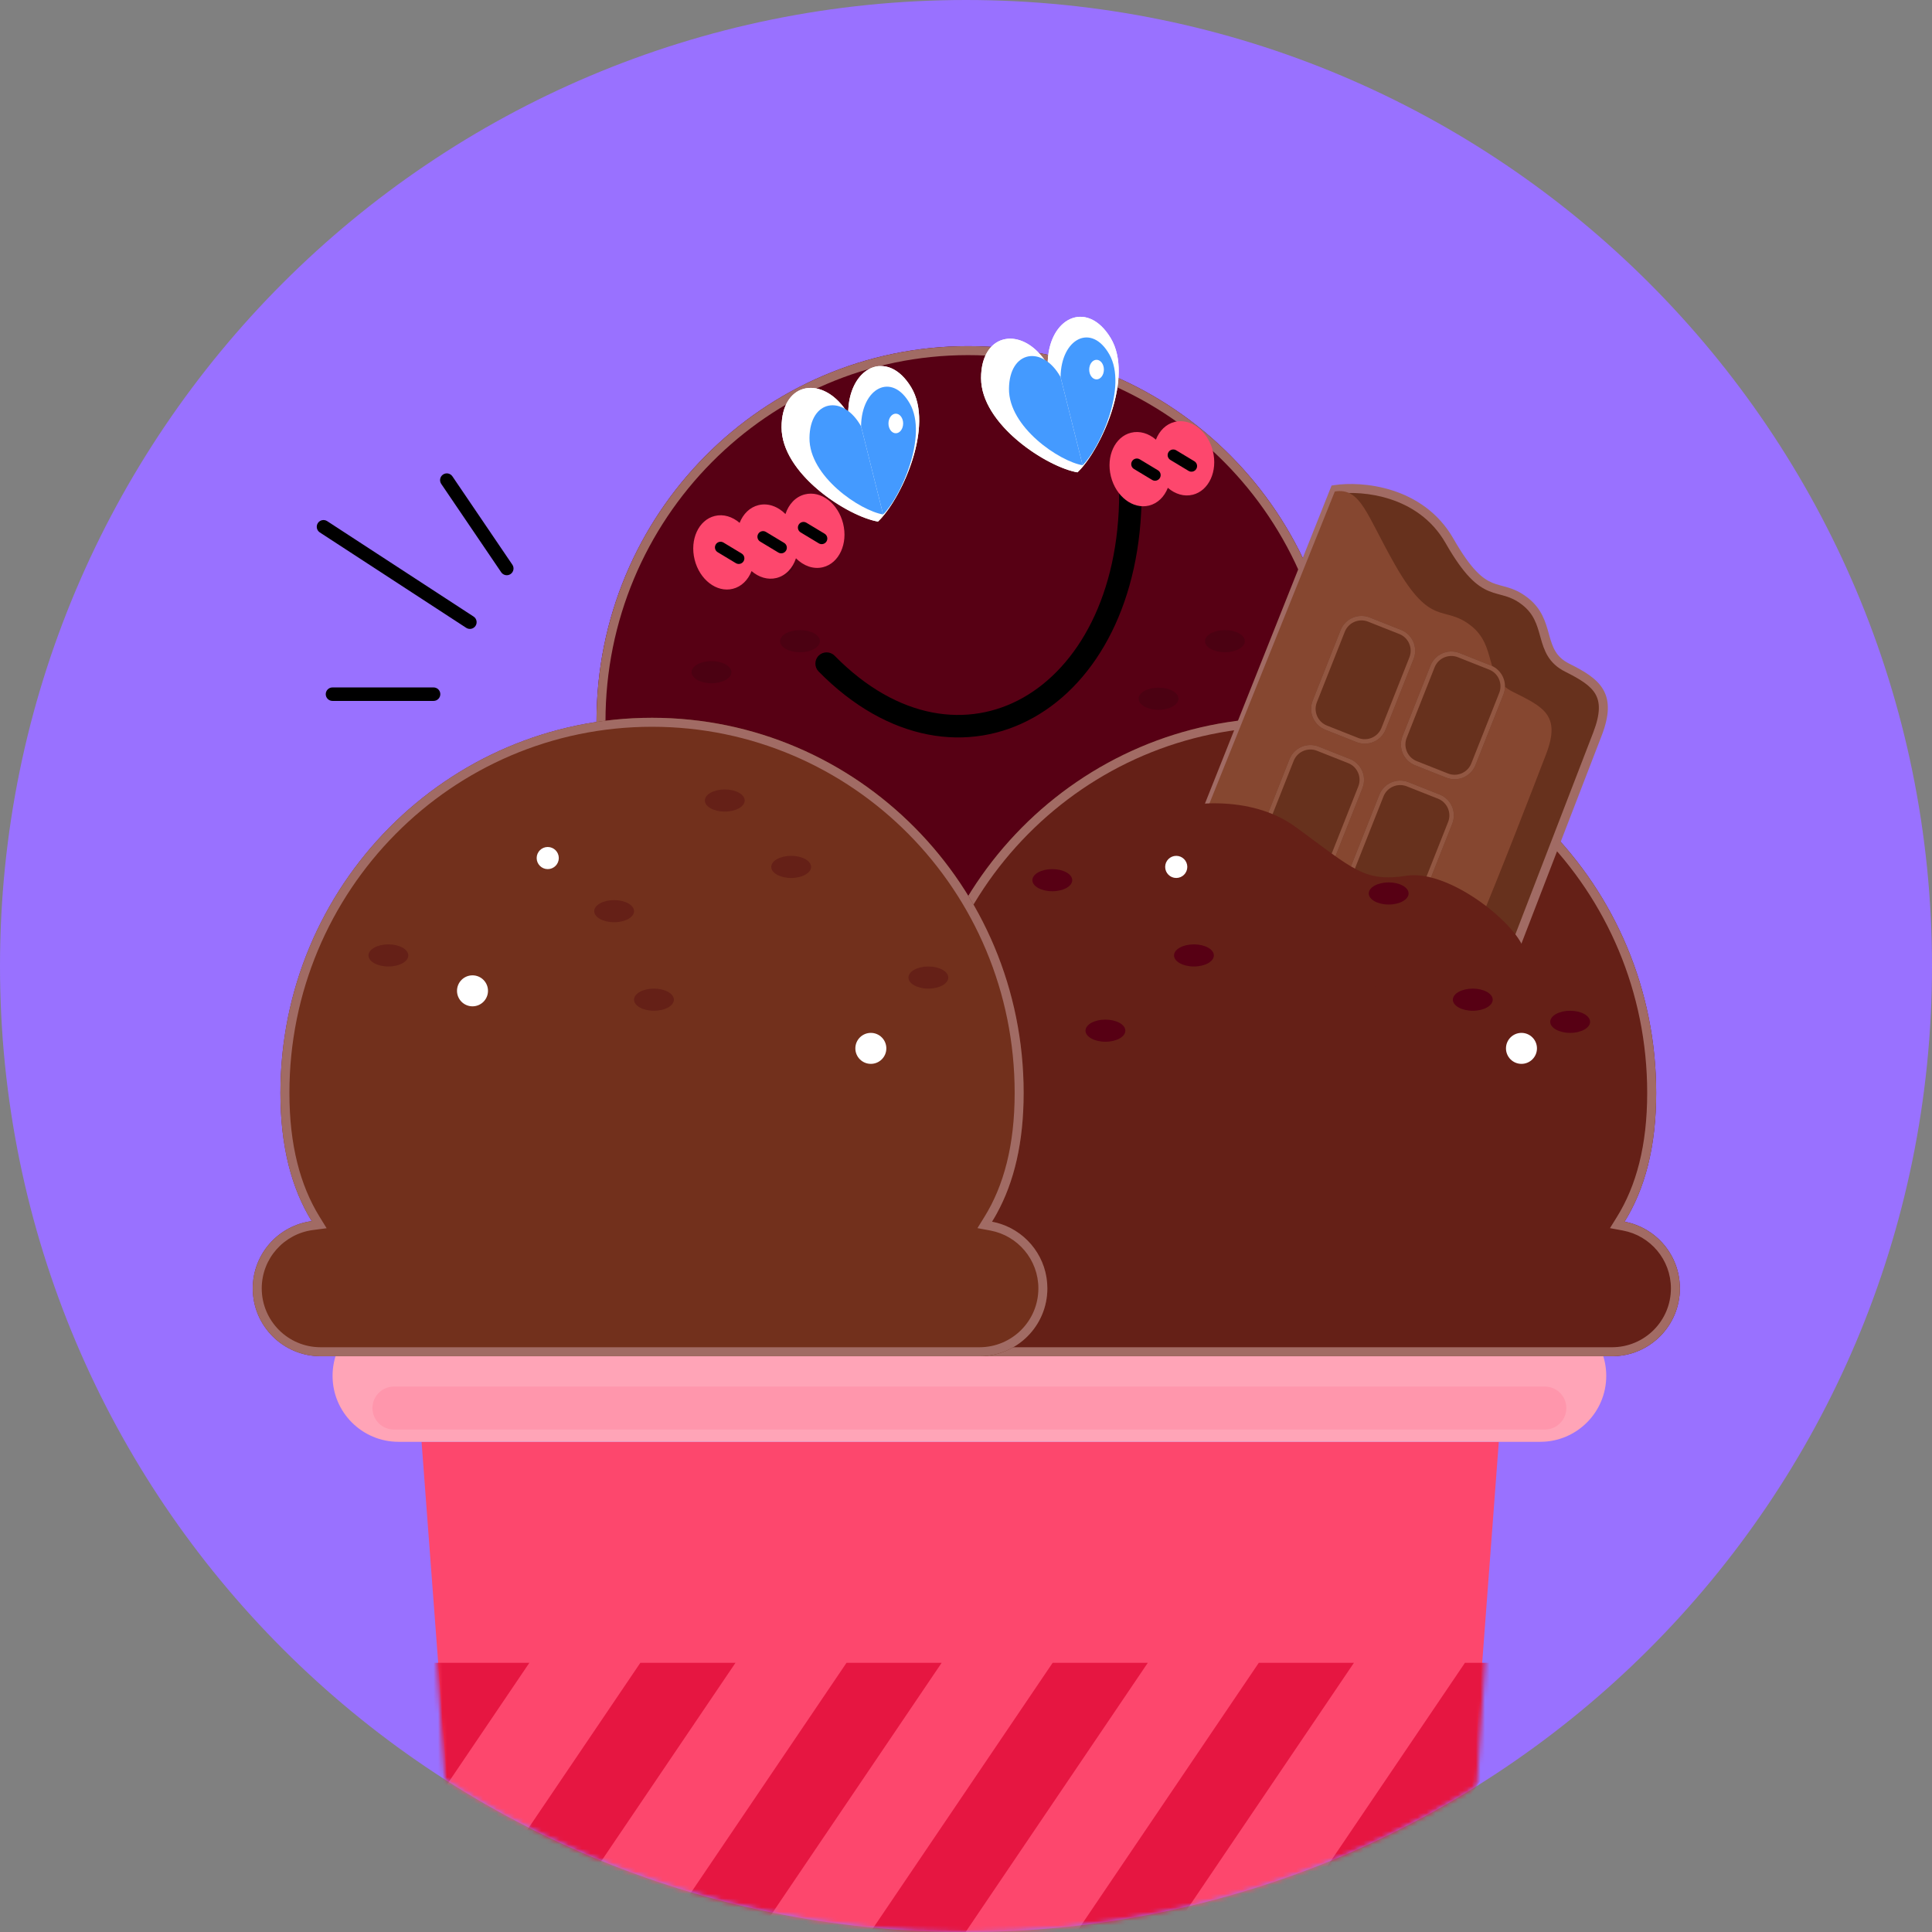 <svg width="430" height="430" viewBox="0 0 430 430" fill="none" xmlns="http://www.w3.org/2000/svg">
<rect x="0" y="0" width="430" height="430" fill="#808080" stroke="none"/>
<path d="M430 215C430 333.741 333.741 430 215 430C96.259 430 0 333.741 0 215C0 96.259 96.259 0 215 0C333.741 0 430 96.259 430 215Z" fill="#9971FF"/>
<mask id="mask0" mask-type="alpha" maskUnits="userSpaceOnUse" x="0" y="0" width="430" height="430">
<path d="M430 215C430 333.741 333.741 430 215 430C96.259 430 0 333.741 0 215C0 96.259 96.259 0 215 0C333.741 0 430 96.259 430 215Z" fill="#9971FF"/>
</mask>
<g mask="url(#mask0)">
<path fill-rule="evenodd" clip-rule="evenodd" d="M291.143 189.187C295.667 181.898 298.18 172.529 298.18 160.519C298.18 114.414 261.15 77.039 215.471 77.039C169.793 77.039 132.763 114.414 132.763 160.519C132.763 172.467 135.249 181.8 139.728 189.072C132.343 190.057 126.646 196.382 126.646 204.036C126.646 212.374 133.406 219.134 141.744 219.134H288.404C296.742 219.134 303.502 212.374 303.502 204.036C303.502 196.633 298.174 190.475 291.143 189.187Z" fill="#570014"/>
<path fill-rule="evenodd" clip-rule="evenodd" d="M287.897 190.625L289.444 188.132C293.727 181.231 296.18 172.25 296.18 160.519C296.18 115.501 260.028 79.039 215.471 79.039C170.915 79.039 134.763 115.501 134.763 160.519C134.763 172.188 137.19 181.137 141.431 188.023L143.047 190.647L139.993 191.055C133.588 191.909 128.646 197.397 128.646 204.036C128.646 211.27 134.51 217.134 141.744 217.134H288.404C295.638 217.134 301.502 211.27 301.502 204.036C301.502 197.616 296.881 192.271 290.783 191.154L287.897 190.625ZM292.208 187.364C296.06 180.354 298.18 171.551 298.18 160.519C298.18 114.414 261.15 77.039 215.471 77.039C169.793 77.039 132.763 114.414 132.763 160.519C132.763 171.474 134.853 180.232 138.654 187.218C138.998 187.85 139.356 188.468 139.728 189.072C139.019 189.167 138.325 189.311 137.651 189.5C131.301 191.285 126.646 197.117 126.646 204.036C126.646 212.374 133.406 219.134 141.744 219.134H288.404C296.742 219.134 303.502 212.374 303.502 204.036C303.502 197.363 299.172 191.701 293.169 189.706C292.513 189.488 291.836 189.314 291.143 189.187C291.512 188.593 291.867 187.985 292.208 187.364Z" fill="#A16B64"/>
<path d="M93.824 320.901H333.588L317.917 529.243H109.495L93.824 320.901Z" fill="#FD476D"/>
<path d="M74.018 306.215C74.018 298.104 80.593 291.528 88.704 291.528H342.812C350.923 291.528 357.498 298.104 357.498 306.215C357.498 314.326 350.923 320.901 342.812 320.901H88.704C80.593 320.901 74.018 314.326 74.018 306.215Z" fill="#FFA4B7"/>
<path d="M82.897 313.387C82.897 310.746 85.037 308.605 87.678 308.605H343.836C346.476 308.605 348.617 310.746 348.617 313.387C348.617 316.028 346.476 318.169 343.836 318.169H87.678C85.037 318.169 82.897 316.028 82.897 313.387Z" fill="#FF96AC"/>
<mask id="mask1" mask-type="alpha" maskUnits="userSpaceOnUse" x="93" y="320" width="241" height="233">
<path d="M93.9 320.673H333.892L318.206 552.822H109.586L93.9 320.673Z" fill="#FD476D"/>
</mask>
<g mask="url(#mask1)">
<path d="M96.646 370.084H117.822L47.236 474.394H26.061L96.646 370.084Z" fill="#E61641"/>
<path d="M142.523 370.083H163.699L93.113 474.393H71.938L142.523 370.083Z" fill="#E61641"/>
<path d="M188.41 370.083H209.586L139 474.393H117.824L188.41 370.083Z" fill="#E61641"/>
<path d="M234.289 370.083H255.465L184.879 474.393H163.703L234.289 370.083Z" fill="#E61641"/>
<path d="M280.17 370.083H301.345L230.76 474.393H209.584L280.17 370.083Z" fill="#E61641"/>
<path d="M326.051 370.083H347.226L276.641 474.393H255.465L326.051 370.083Z" fill="#E61641"/>
<path d="M371.929 370.083H393.105L322.519 474.393H301.344L371.929 370.083Z" fill="#E61641"/>
</g>
<path fill-rule="evenodd" clip-rule="evenodd" d="M361.571 271.91C366.097 264.621 368.612 255.25 368.612 243.236C368.612 197.131 331.582 159.756 285.903 159.756C240.225 159.756 203.195 197.131 203.195 243.236C203.195 255.18 205.68 264.512 210.157 271.784C202.752 272.751 197.035 279.084 197.035 286.753C197.035 295.091 203.795 301.851 212.133 301.851H358.793C367.131 301.851 373.891 295.091 373.891 286.753C373.891 279.364 368.582 273.214 361.571 271.91Z" fill="#652017"/>
<path fill-rule="evenodd" clip-rule="evenodd" d="M358.328 273.342L359.872 270.855C364.158 263.953 366.612 254.97 366.612 243.236C366.612 198.218 330.46 161.756 285.903 161.756C241.347 161.756 205.195 198.218 205.195 243.236C205.195 254.902 207.62 263.849 211.86 270.735L213.48 273.366L210.416 273.767C203.995 274.606 199.035 280.102 199.035 286.753C199.035 293.987 204.899 299.851 212.133 299.851H358.793C366.027 299.851 371.891 293.987 371.891 286.753C371.891 280.345 367.286 275.008 361.205 273.877L358.328 273.342ZM362.635 270.089C366.49 263.078 368.612 254.272 368.612 243.236C368.612 197.131 331.582 159.756 285.903 159.756C240.225 159.756 203.195 197.131 203.195 243.236C203.195 254.188 205.284 262.943 209.082 269.927C209.426 270.56 209.785 271.179 210.157 271.784C209.447 271.876 208.752 272.019 208.076 272.207C201.708 273.979 197.035 279.82 197.035 286.753C197.035 295.091 203.795 301.851 212.133 301.851H358.793C367.131 301.851 373.891 295.091 373.891 286.753C373.891 280.093 369.578 274.441 363.594 272.435C362.938 272.215 362.263 272.039 361.571 271.91C361.939 271.317 362.294 270.71 362.635 270.089Z" fill="#A26B64"/>
<path fill-rule="evenodd" clip-rule="evenodd" d="M220.79 271.91C225.316 264.621 227.83 255.25 227.83 243.236C227.83 197.131 190.801 159.756 145.122 159.756C99.443 159.756 62.413 197.131 62.413 243.236C62.413 255.18 64.899 264.512 69.376 271.784C61.971 272.751 56.254 279.084 56.254 286.753C56.254 295.091 63.013 301.851 71.351 301.851H218.012C226.35 301.851 233.109 295.091 233.109 286.753C233.109 279.364 227.801 273.214 220.79 271.91Z" fill="#72301C"/>
<path fill-rule="evenodd" clip-rule="evenodd" d="M217.547 273.342L219.09 270.855C223.376 263.953 225.83 254.97 225.83 243.236C225.83 198.218 189.678 161.756 145.122 161.756C100.565 161.756 64.413 198.218 64.413 243.236C64.413 254.902 66.839 263.849 71.079 270.735L72.699 273.366L69.635 273.767C63.213 274.606 58.254 280.102 58.254 286.753C58.254 293.987 64.118 299.851 71.351 299.851H218.012C225.245 299.851 231.109 293.987 231.109 286.753C231.109 280.345 226.505 275.008 220.424 273.877L217.547 273.342ZM221.854 270.089C225.709 263.078 227.83 254.273 227.83 243.236C227.83 197.131 190.801 159.756 145.122 159.756C99.443 159.756 62.413 197.131 62.413 243.236C62.413 254.188 64.503 262.943 68.301 269.927C68.645 270.56 69.004 271.179 69.376 271.784C68.665 271.876 67.971 272.019 67.295 272.207C60.927 273.979 56.254 279.82 56.254 286.753C56.254 295.091 63.013 301.851 71.351 301.851H218.012C226.35 301.851 233.109 295.091 233.109 286.753C233.109 280.093 228.797 274.441 222.813 272.435C222.157 272.215 221.482 272.039 220.79 271.91C221.158 271.317 221.513 270.71 221.854 270.089Z" fill="#A16B64"/>
</g>
<path d="M297.085 108.968L268.195 181.528L337.396 210.418C342.323 197.652 352.849 170.375 355.536 163.388C358.896 154.654 355.536 151.966 348.818 148.607C342.099 145.248 345.458 138.529 339.412 133.826C333.365 129.123 330.678 134.498 322.615 120.389C316.166 109.102 302.908 108.072 297.085 108.968Z" fill="#67311D"/>
<path fill-rule="evenodd" clip-rule="evenodd" d="M297.798 109.879L269.488 180.984L336.833 209.099C341.899 195.975 351.981 169.845 354.603 163.029C356.241 158.771 356.126 156.277 355.09 154.482C354.001 152.594 351.762 151.197 348.37 149.501C346.525 148.579 345.335 147.401 344.512 146.066C343.707 144.759 343.278 143.334 342.9 141.991C342.866 141.87 342.832 141.749 342.798 141.629C342.076 139.043 341.405 136.643 338.798 134.616C337.402 133.53 336.216 133.033 335.076 132.683C334.667 132.557 334.278 132.453 333.871 132.345C333.686 132.296 333.497 132.246 333.302 132.193C332.693 132.026 332.053 131.835 331.387 131.559C328.647 130.425 325.819 128.012 321.747 120.885C318.674 115.507 313.978 112.561 309.309 111.062C304.926 109.655 300.608 109.539 297.798 109.879ZM309.921 109.158C314.949 110.772 320.107 113.985 323.484 119.893C327.474 126.876 330.021 128.829 332.152 129.711C332.703 129.939 333.25 130.105 333.83 130.264C333.994 130.309 334.166 130.354 334.342 130.401C334.766 130.514 335.216 130.633 335.664 130.771C336.981 131.176 338.398 131.771 340.026 133.037C343.165 135.478 343.993 138.457 344.704 141.016C344.745 141.162 344.785 141.307 344.825 141.45C345.204 142.795 345.572 143.973 346.215 145.017C346.841 146.034 347.751 146.956 349.265 147.713C352.592 149.376 355.392 151.002 356.822 153.482C358.306 156.054 358.191 159.271 356.469 163.747C353.782 170.735 343.256 198.013 338.329 210.778L337.959 211.736L266.902 182.072L296.367 108.066L296.933 107.979C299.982 107.51 304.91 107.549 309.921 109.158Z" fill="#A16B64"/>
<path d="M297.085 109.39L268.195 181.278L328.662 206.808C334.037 194.044 341.427 174.83 344.114 167.842L344.115 167.841C347.474 159.107 343.443 157.343 336.724 153.984C330.006 150.624 333.365 143.906 327.318 139.203C321.272 134.5 318.584 139.875 310.522 125.766C304.072 114.479 302.908 108.494 297.085 109.39Z" fill="#864730"/>
<path d="M298.376 140.242C299.393 137.674 302.298 136.417 304.866 137.434L311.809 140.183C314.377 141.2 315.634 144.105 314.617 146.673L308.405 162.362C307.388 164.929 304.483 166.186 301.915 165.17L294.972 162.42C292.404 161.403 291.147 158.498 292.164 155.931L298.376 140.242Z" fill="#67311D"/>
<path fill-rule="evenodd" clip-rule="evenodd" d="M311.441 141.113L304.497 138.363C302.443 137.55 300.119 138.556 299.306 140.61L293.093 156.299C292.28 158.353 293.286 160.677 295.34 161.49L302.283 164.24C304.337 165.053 306.662 164.047 307.475 161.993L313.687 146.305C314.501 144.251 313.495 141.926 311.441 141.113ZM304.866 137.434C302.298 136.417 299.393 137.674 298.376 140.242L292.164 155.931C291.147 158.498 292.404 161.403 294.972 162.42L301.915 165.17C304.483 166.186 307.388 164.929 308.405 162.362L314.617 146.673C315.634 144.105 314.377 141.2 311.809 140.183L304.866 137.434Z" fill="#925742"/>
<path d="M286.997 168.976C288.014 166.408 290.919 165.151 293.487 166.168L300.43 168.917C302.998 169.934 304.255 172.84 303.238 175.407L297.026 191.096C296.009 193.663 293.104 194.921 290.536 193.904L283.593 191.154C281.025 190.138 279.768 187.232 280.785 184.665L286.997 168.976Z" fill="#67311D"/>
<path fill-rule="evenodd" clip-rule="evenodd" d="M300.062 169.847L293.119 167.098C291.065 166.284 288.74 167.29 287.927 169.344L281.714 185.033C280.901 187.087 281.907 189.411 283.961 190.225L290.904 192.974C292.958 193.788 295.283 192.782 296.096 190.728L302.309 175.039C303.122 172.985 302.116 170.661 300.062 169.847ZM293.487 166.168C290.919 165.151 288.014 166.408 286.997 168.976L280.785 184.665C279.768 187.232 281.025 190.138 283.593 191.154L290.536 193.904C293.104 194.921 296.009 193.663 297.026 191.096L303.238 175.407C304.255 172.84 302.998 169.934 300.43 168.917L293.487 166.168Z" fill="#925742"/>
<path d="M318.366 148.158C319.383 145.59 322.288 144.333 324.856 145.35L331.799 148.099C334.367 149.116 335.624 152.021 334.607 154.589L328.395 170.278C327.378 172.845 324.473 174.102 321.905 173.086L314.962 170.336C312.394 169.319 311.137 166.414 312.154 163.847L318.366 148.158Z" fill="#67311D"/>
<path fill-rule="evenodd" clip-rule="evenodd" d="M331.431 149.029L324.488 146.279C322.434 145.466 320.109 146.472 319.296 148.526L313.084 164.215C312.27 166.269 313.276 168.593 315.33 169.406L322.274 172.156C324.328 172.969 326.652 171.963 327.465 169.909L333.678 154.221C334.491 152.167 333.485 149.842 331.431 149.029ZM324.856 145.35C322.288 144.333 319.383 145.59 318.366 148.158L312.154 163.847C311.137 166.414 312.394 169.319 314.962 170.336L321.905 173.086C324.473 174.102 327.378 172.845 328.395 170.278L334.607 154.589C335.624 152.021 334.367 149.116 331.799 148.099L324.856 145.35Z" fill="#925742"/>
<path d="M306.987 176.892C308.004 174.325 310.909 173.067 313.477 174.084L320.421 176.833C322.988 177.85 324.245 180.756 323.229 183.323L317.016 199.012C316 201.579 313.094 202.837 310.527 201.82L303.583 199.071C301.015 198.054 299.758 195.148 300.775 192.581L306.987 176.892Z" fill="#67311D"/>
<path fill-rule="evenodd" clip-rule="evenodd" d="M320.052 177.763L313.109 175.014C311.055 174.2 308.73 175.206 307.917 177.26L301.705 192.949C300.891 195.003 301.897 197.327 303.951 198.141L310.895 200.89C312.949 201.704 315.273 200.698 316.086 198.644L322.299 182.955C323.112 180.901 322.106 178.577 320.052 177.763ZM313.477 174.084C310.909 173.067 308.004 174.325 306.987 176.892L300.775 192.581C299.758 195.148 301.015 198.054 303.583 199.071L310.527 201.82C313.094 202.837 316 201.579 317.016 199.012L323.229 183.323C324.245 180.756 322.988 177.85 320.421 176.833L313.477 174.084Z" fill="#925742"/>
<path d="M288.39 184.079C278.145 176.592 263.762 178.661 257.852 180.631L263.27 188.019L309.569 222.005C320.077 220.363 340.698 215.897 339.122 211.169C337.152 205.258 322.375 193.437 313.017 194.915C303.659 196.392 301.196 193.437 288.39 184.079Z" fill="#652017"/>
<path d="M149.983 222.497C149.983 223.857 147.998 224.96 145.55 224.96C143.102 224.96 141.117 223.857 141.117 222.497C141.117 221.137 143.102 220.034 145.55 220.034C147.998 220.034 149.983 221.137 149.983 222.497Z" fill="#652017"/>
<path d="M141.118 202.796C141.118 204.156 139.133 205.258 136.685 205.258C134.237 205.258 132.252 204.156 132.252 202.796C132.252 201.436 134.237 200.333 136.685 200.333C139.133 200.333 141.118 201.436 141.118 202.796Z" fill="#652017"/>
<path d="M165.745 178.168C165.745 179.528 163.76 180.631 161.312 180.631C158.864 180.631 156.879 179.528 156.879 178.168C156.879 176.808 158.864 175.705 161.312 175.705C163.76 175.705 165.745 176.808 165.745 178.168Z" fill="#652017"/>
<path d="M180.522 192.945C180.522 194.305 178.537 195.408 176.089 195.408C173.641 195.408 171.656 194.305 171.656 192.945C171.656 191.585 173.641 190.482 176.089 190.482C178.537 190.482 180.522 191.585 180.522 192.945Z" fill="#652017"/>
<path d="M211.059 217.572C211.059 218.932 209.075 220.035 206.626 220.035C204.178 220.035 202.193 218.932 202.193 217.572C202.193 216.212 204.178 215.109 206.626 215.109C209.075 215.109 211.059 216.212 211.059 217.572Z" fill="#652017"/>
<path d="M238.641 195.899C238.641 197.259 236.657 198.362 234.208 198.362C231.76 198.362 229.775 197.259 229.775 195.899C229.775 194.539 231.76 193.437 234.208 193.437C236.657 193.437 238.641 194.539 238.641 195.899Z" fill="#570014"/>
<path d="M270.165 212.646C270.165 214.006 268.18 215.109 265.732 215.109C263.284 215.109 261.299 214.006 261.299 212.646C261.299 211.286 263.284 210.184 265.732 210.184C268.18 210.184 270.165 211.286 270.165 212.646Z" fill="#570014"/>
<path d="M313.508 198.855C313.508 200.215 311.524 201.318 309.076 201.318C306.627 201.318 304.643 200.215 304.643 198.855C304.643 197.495 306.627 196.393 309.076 196.393C311.524 196.393 313.508 197.495 313.508 198.855Z" fill="#570014"/>
<path d="M353.899 227.423C353.899 228.783 351.914 229.885 349.466 229.885C347.018 229.885 345.033 228.783 345.033 227.423C345.033 226.063 347.018 224.96 349.466 224.96C351.914 224.96 353.899 226.063 353.899 227.423Z" fill="#570014"/>
<path d="M332.227 222.497C332.227 223.857 330.243 224.96 327.794 224.96C325.346 224.96 323.361 223.857 323.361 222.497C323.361 221.137 325.346 220.034 327.794 220.034C330.243 220.034 332.227 221.137 332.227 222.497Z" fill="#570014"/>
<path d="M250.464 229.393C250.464 230.754 248.479 231.856 246.031 231.856C243.582 231.856 241.598 230.754 241.598 229.393C241.598 228.033 243.582 226.931 246.031 226.931C248.479 226.931 250.464 228.033 250.464 229.393Z" fill="#570014"/>
<path d="M176.581 125.958C176.581 127.318 174.596 128.421 172.148 128.421C169.7 128.421 167.715 127.318 167.715 125.958C167.715 124.598 169.7 123.495 172.148 123.495C174.596 123.495 176.581 124.598 176.581 125.958Z" fill="#4B0112"/>
<path d="M262.284 155.511C262.284 156.871 260.299 157.973 257.851 157.973C255.403 157.973 253.418 156.871 253.418 155.511C253.418 154.15 255.403 153.048 257.851 153.048C260.299 153.048 262.284 154.15 262.284 155.511Z" fill="#4B0112"/>
<path d="M277.061 142.705C277.061 144.065 275.076 145.168 272.628 145.168C270.18 145.168 268.195 144.065 268.195 142.705C268.195 141.345 270.18 140.242 272.628 140.242C275.076 140.242 277.061 141.345 277.061 142.705Z" fill="#4B0112"/>
<path d="M182.493 142.705C182.493 144.065 180.508 145.168 178.06 145.168C175.612 145.168 173.627 144.065 173.627 142.705C173.627 141.345 175.612 140.242 178.06 140.242C180.508 140.242 182.493 141.345 182.493 142.705Z" fill="#4B0112"/>
<path d="M162.79 149.6C162.79 150.961 160.805 152.063 158.357 152.063C155.909 152.063 153.924 150.961 153.924 149.6C153.924 148.24 155.909 147.138 158.357 147.138C160.805 147.138 162.79 148.24 162.79 149.6Z" fill="#4B0112"/>
<path d="M90.878 212.646C90.878 214.006 88.893 215.109 86.445 215.109C83.996 215.109 82.012 214.006 82.012 212.646C82.012 211.286 83.996 210.184 86.445 210.184C88.893 210.184 90.878 211.286 90.878 212.646Z" fill="#652017"/>
<path d="M108.611 220.527C108.611 222.431 107.067 223.975 105.163 223.975C103.258 223.975 101.715 222.431 101.715 220.527C101.715 218.623 103.258 217.079 105.163 217.079C107.067 217.079 108.611 218.623 108.611 220.527Z" fill="white"/>
<path d="M124.371 190.974C124.371 192.335 123.268 193.437 121.908 193.437C120.548 193.437 119.445 192.335 119.445 190.974C119.445 189.614 120.548 188.512 121.908 188.512C123.268 188.512 124.371 189.614 124.371 190.974Z" fill="white"/>
<path d="M197.269 233.334C197.269 235.238 195.725 236.781 193.821 236.781C191.917 236.781 190.373 235.238 190.373 233.334C190.373 231.429 191.917 229.886 193.821 229.886C195.725 229.886 197.269 231.429 197.269 233.334Z" fill="white"/>
<path d="M264.254 192.945C264.254 194.305 263.151 195.408 261.791 195.408C260.431 195.408 259.328 194.305 259.328 192.945C259.328 191.585 260.431 190.482 261.791 190.482C263.151 190.482 264.254 191.585 264.254 192.945Z" fill="white"/>
<path d="M342.077 233.334C342.077 235.238 340.534 236.781 338.629 236.781C336.725 236.781 335.182 235.238 335.182 233.334C335.182 231.429 336.725 229.886 338.629 229.886C340.534 229.886 342.077 231.429 342.077 233.334Z" fill="white"/>
<path fill-rule="evenodd" clip-rule="evenodd" d="M251.593 107.193C252.974 107.193 254.093 108.312 254.093 109.693C254.093 133.663 244.31 151.678 230.1 159.669C215.73 167.749 197.618 165.147 182.194 149.447C181.226 148.462 181.24 146.879 182.225 145.911C183.21 144.944 184.793 144.958 185.761 145.943C199.908 160.343 215.604 162.084 227.649 155.311C239.854 148.447 249.093 132.411 249.093 109.693C249.093 108.312 250.213 107.193 251.593 107.193Z" fill="black"/>
<path d="M188.777 92.121L195.409 116.081C188.707 114.954 173.955 105.514 173.951 95.108C173.948 84.703 183.476 83.357 188.777 92.121Z" fill="white"/>
<path d="M188.777 92.121L195.409 116.081C200.478 111.311 208.089 94.949 202.786 86.183C197.484 77.418 188.773 81.717 188.777 92.121Z" fill="white"/>
<path fill-rule="evenodd" clip-rule="evenodd" d="M195.409 116.081C195.216 116.049 195.016 116.01 194.811 115.964C187.87 114.41 173.955 105.214 173.951 95.108C173.948 85.347 182.333 83.558 187.747 90.609C188.104 91.074 188.449 91.578 188.777 92.121C188.777 91.488 188.809 90.878 188.87 90.292C189.82 81.243 197.806 77.951 202.786 86.183C207.936 94.697 200.905 110.376 195.852 115.641C195.703 115.797 195.555 115.944 195.409 116.081ZM195.509 114.402C197.72 111.877 200.325 107.311 201.95 102.295C203.8 96.584 204.248 90.706 201.854 86.748C200.613 84.697 199.232 83.508 197.932 82.953C196.648 82.405 195.38 82.444 194.24 82.957C191.928 83.999 189.865 87.173 189.867 92.12L189.868 94.018L195.509 114.402ZM188.809 94.28L187.844 92.685C185.333 88.532 182.01 87.064 179.566 87.499C177.227 87.915 175.04 90.221 175.041 95.108C175.043 99.815 178.416 104.499 182.869 108.239C186.808 111.548 191.343 113.907 194.477 114.758L188.809 94.28Z" fill="white"/>
<path d="M233.18 81.165L239.811 105.125C233.11 103.998 218.357 94.558 218.354 84.152C218.35 73.746 227.879 72.401 233.18 81.165Z" fill="white"/>
<path d="M233.18 81.165L239.811 105.125C244.88 100.355 252.491 83.993 247.189 75.227C241.886 66.462 233.176 70.761 233.18 81.165Z" fill="white"/>
<path fill-rule="evenodd" clip-rule="evenodd" d="M239.811 105.125C239.618 105.093 239.419 105.054 239.213 105.008C232.273 103.454 218.357 94.258 218.354 84.152C218.35 74.391 226.735 72.602 232.149 79.653C232.507 80.118 232.851 80.622 233.18 81.165C233.179 80.532 233.211 79.922 233.273 79.336C234.222 70.287 242.209 66.995 247.189 75.227C252.339 83.741 245.308 99.419 240.255 104.685C240.105 104.841 239.957 104.988 239.811 105.125ZM239.912 103.446C242.122 100.921 244.727 96.355 246.352 91.339C248.203 85.628 248.65 79.75 246.256 75.791C245.016 73.741 243.635 72.552 242.334 71.996C241.051 71.448 239.783 71.487 238.642 72.001C236.331 73.043 234.268 76.217 234.27 81.164L234.27 83.062L239.912 103.446ZM233.212 83.324L232.247 81.729C229.735 77.576 226.413 76.108 223.968 76.543C221.629 76.959 219.442 79.265 219.444 84.152C219.445 88.859 222.818 93.543 227.272 97.283C231.211 100.592 235.745 102.951 238.879 103.802L233.212 83.324Z" fill="white"/>
<path d="M191.646 94.88L196.556 114.506C191.388 113.64 180.073 106.016 180.163 97.467C180.254 88.918 187.629 87.727 191.646 94.88Z" fill="#449AFF"/>
<path d="M191.646 94.88L196.556 114.506C200.516 110.542 206.543 97.031 202.525 89.877C198.506 82.723 191.736 86.333 191.646 94.88Z" fill="#449AFF"/>
<path d="M236.049 83.924L240.959 103.55C235.79 102.684 224.476 95.06 224.566 86.511C224.656 77.962 232.031 76.771 236.049 83.924Z" fill="#449AFF"/>
<path d="M236.049 83.924L240.959 103.55C244.918 99.585 250.946 86.075 246.927 78.921C242.908 71.767 236.139 75.377 236.049 83.924Z" fill="#449AFF"/>
<path fill-rule="evenodd" clip-rule="evenodd" d="M177.156 124.256C176.44 126.448 174.893 128.127 172.816 128.641C170.88 129.121 168.88 128.491 167.275 127.104C166.503 129.08 165.028 130.572 163.092 131.052C159.511 131.939 155.708 129.03 154.599 124.553C153.489 120.076 155.493 115.728 159.075 114.84C161.011 114.36 163.011 114.99 164.616 116.377C165.388 114.401 166.863 112.909 168.799 112.43C170.932 111.901 173.143 112.719 174.817 114.413C175.533 112.22 177.08 110.542 179.157 110.027C182.738 109.14 186.541 112.049 187.65 116.526C188.759 121.003 186.755 125.351 183.174 126.239C181.041 126.767 178.83 125.949 177.156 124.256Z" fill="#FD476D"/>
<path fill-rule="evenodd" clip-rule="evenodd" d="M159.304 121.183C159.661 120.59 160.431 120.4 161.023 120.757L165.069 123.196C165.662 123.553 165.852 124.323 165.495 124.915C165.138 125.508 164.368 125.698 163.776 125.341L159.73 122.902C159.137 122.545 158.947 121.775 159.304 121.183Z" fill="black"/>
<path fill-rule="evenodd" clip-rule="evenodd" d="M168.757 118.815C169.114 118.222 169.884 118.031 170.476 118.389L174.522 120.828C175.115 121.185 175.305 121.955 174.948 122.547C174.591 123.14 173.821 123.33 173.229 122.973L169.183 120.534C168.59 120.177 168.4 119.407 168.757 118.815Z" fill="black"/>
<path fill-rule="evenodd" clip-rule="evenodd" d="M177.765 116.772C178.122 116.179 178.892 115.989 179.484 116.346L183.53 118.785C184.122 119.142 184.313 119.912 183.956 120.504C183.599 121.097 182.829 121.287 182.237 120.93L178.191 118.491C177.598 118.134 177.408 117.364 177.765 116.772Z" fill="black"/>
<path fill-rule="evenodd" clip-rule="evenodd" d="M259.925 108.573C259.154 110.55 257.679 112.042 255.742 112.522C252.161 113.409 248.358 110.5 247.249 106.023C246.14 101.546 248.144 97.198 251.725 96.31C253.662 95.83 255.663 96.461 257.268 97.849C258.04 95.872 259.515 94.38 261.452 93.9C265.033 93.013 268.836 95.922 269.945 100.399C271.054 104.876 269.05 109.224 265.469 110.112C263.532 110.592 261.531 109.961 259.925 108.573Z" fill="#FD476D"/>
<path fill-rule="evenodd" clip-rule="evenodd" d="M251.954 102.656C252.311 102.063 253.081 101.872 253.674 102.229L257.719 104.668C258.312 105.026 258.503 105.795 258.145 106.388C257.788 106.98 257.018 107.171 256.426 106.814L252.38 104.375C251.788 104.018 251.597 103.248 251.954 102.656Z" fill="black"/>
<path fill-rule="evenodd" clip-rule="evenodd" d="M260.06 100.646C260.417 100.053 261.187 99.862 261.779 100.22L265.825 102.659C266.417 103.016 266.608 103.786 266.251 104.378C265.894 104.971 265.124 105.161 264.531 104.804L260.486 102.365C259.893 102.008 259.702 101.238 260.06 100.646Z" fill="black"/>
<path d="M201.012 94.25C201.012 95.454 200.28 96.43 199.377 96.43C198.474 96.43 197.742 95.454 197.742 94.25C197.742 93.046 198.474 92.07 199.377 92.07C200.28 92.07 201.012 93.046 201.012 94.25Z" fill="white"/>
<path d="M245.69 82.26C245.69 83.464 244.958 84.44 244.055 84.44C243.152 84.44 242.42 83.464 242.42 82.26C242.42 81.056 243.152 80.08 244.055 80.08C244.958 80.08 245.69 81.056 245.69 82.26Z" fill="white"/>
<path fill-rule="evenodd" clip-rule="evenodd" d="M72.5 154.5C72.5 153.672 73.172 153 74 153H96.5C97.328 153 98 153.672 98 154.5C98 155.328 97.328 156 96.5 156H74C73.172 156 72.5 155.328 72.5 154.5Z" fill="black"/>
<path fill-rule="evenodd" clip-rule="evenodd" d="M70.743 116.425C71.195 115.731 72.125 115.535 72.819 115.987L105.401 137.222C106.095 137.674 106.291 138.603 105.839 139.297C105.387 139.991 104.457 140.187 103.763 139.735L71.181 118.501C70.487 118.049 70.291 117.119 70.743 116.425Z" fill="black"/>
<path fill-rule="evenodd" clip-rule="evenodd" d="M98.605 105.616C99.291 105.151 100.224 105.33 100.689 106.016L114.035 125.685C114.5 126.371 114.321 127.303 113.635 127.769C112.95 128.234 112.017 128.055 111.552 127.37L98.206 107.7C97.741 107.014 97.92 106.082 98.605 105.616Z" fill="black"/>
</svg>
